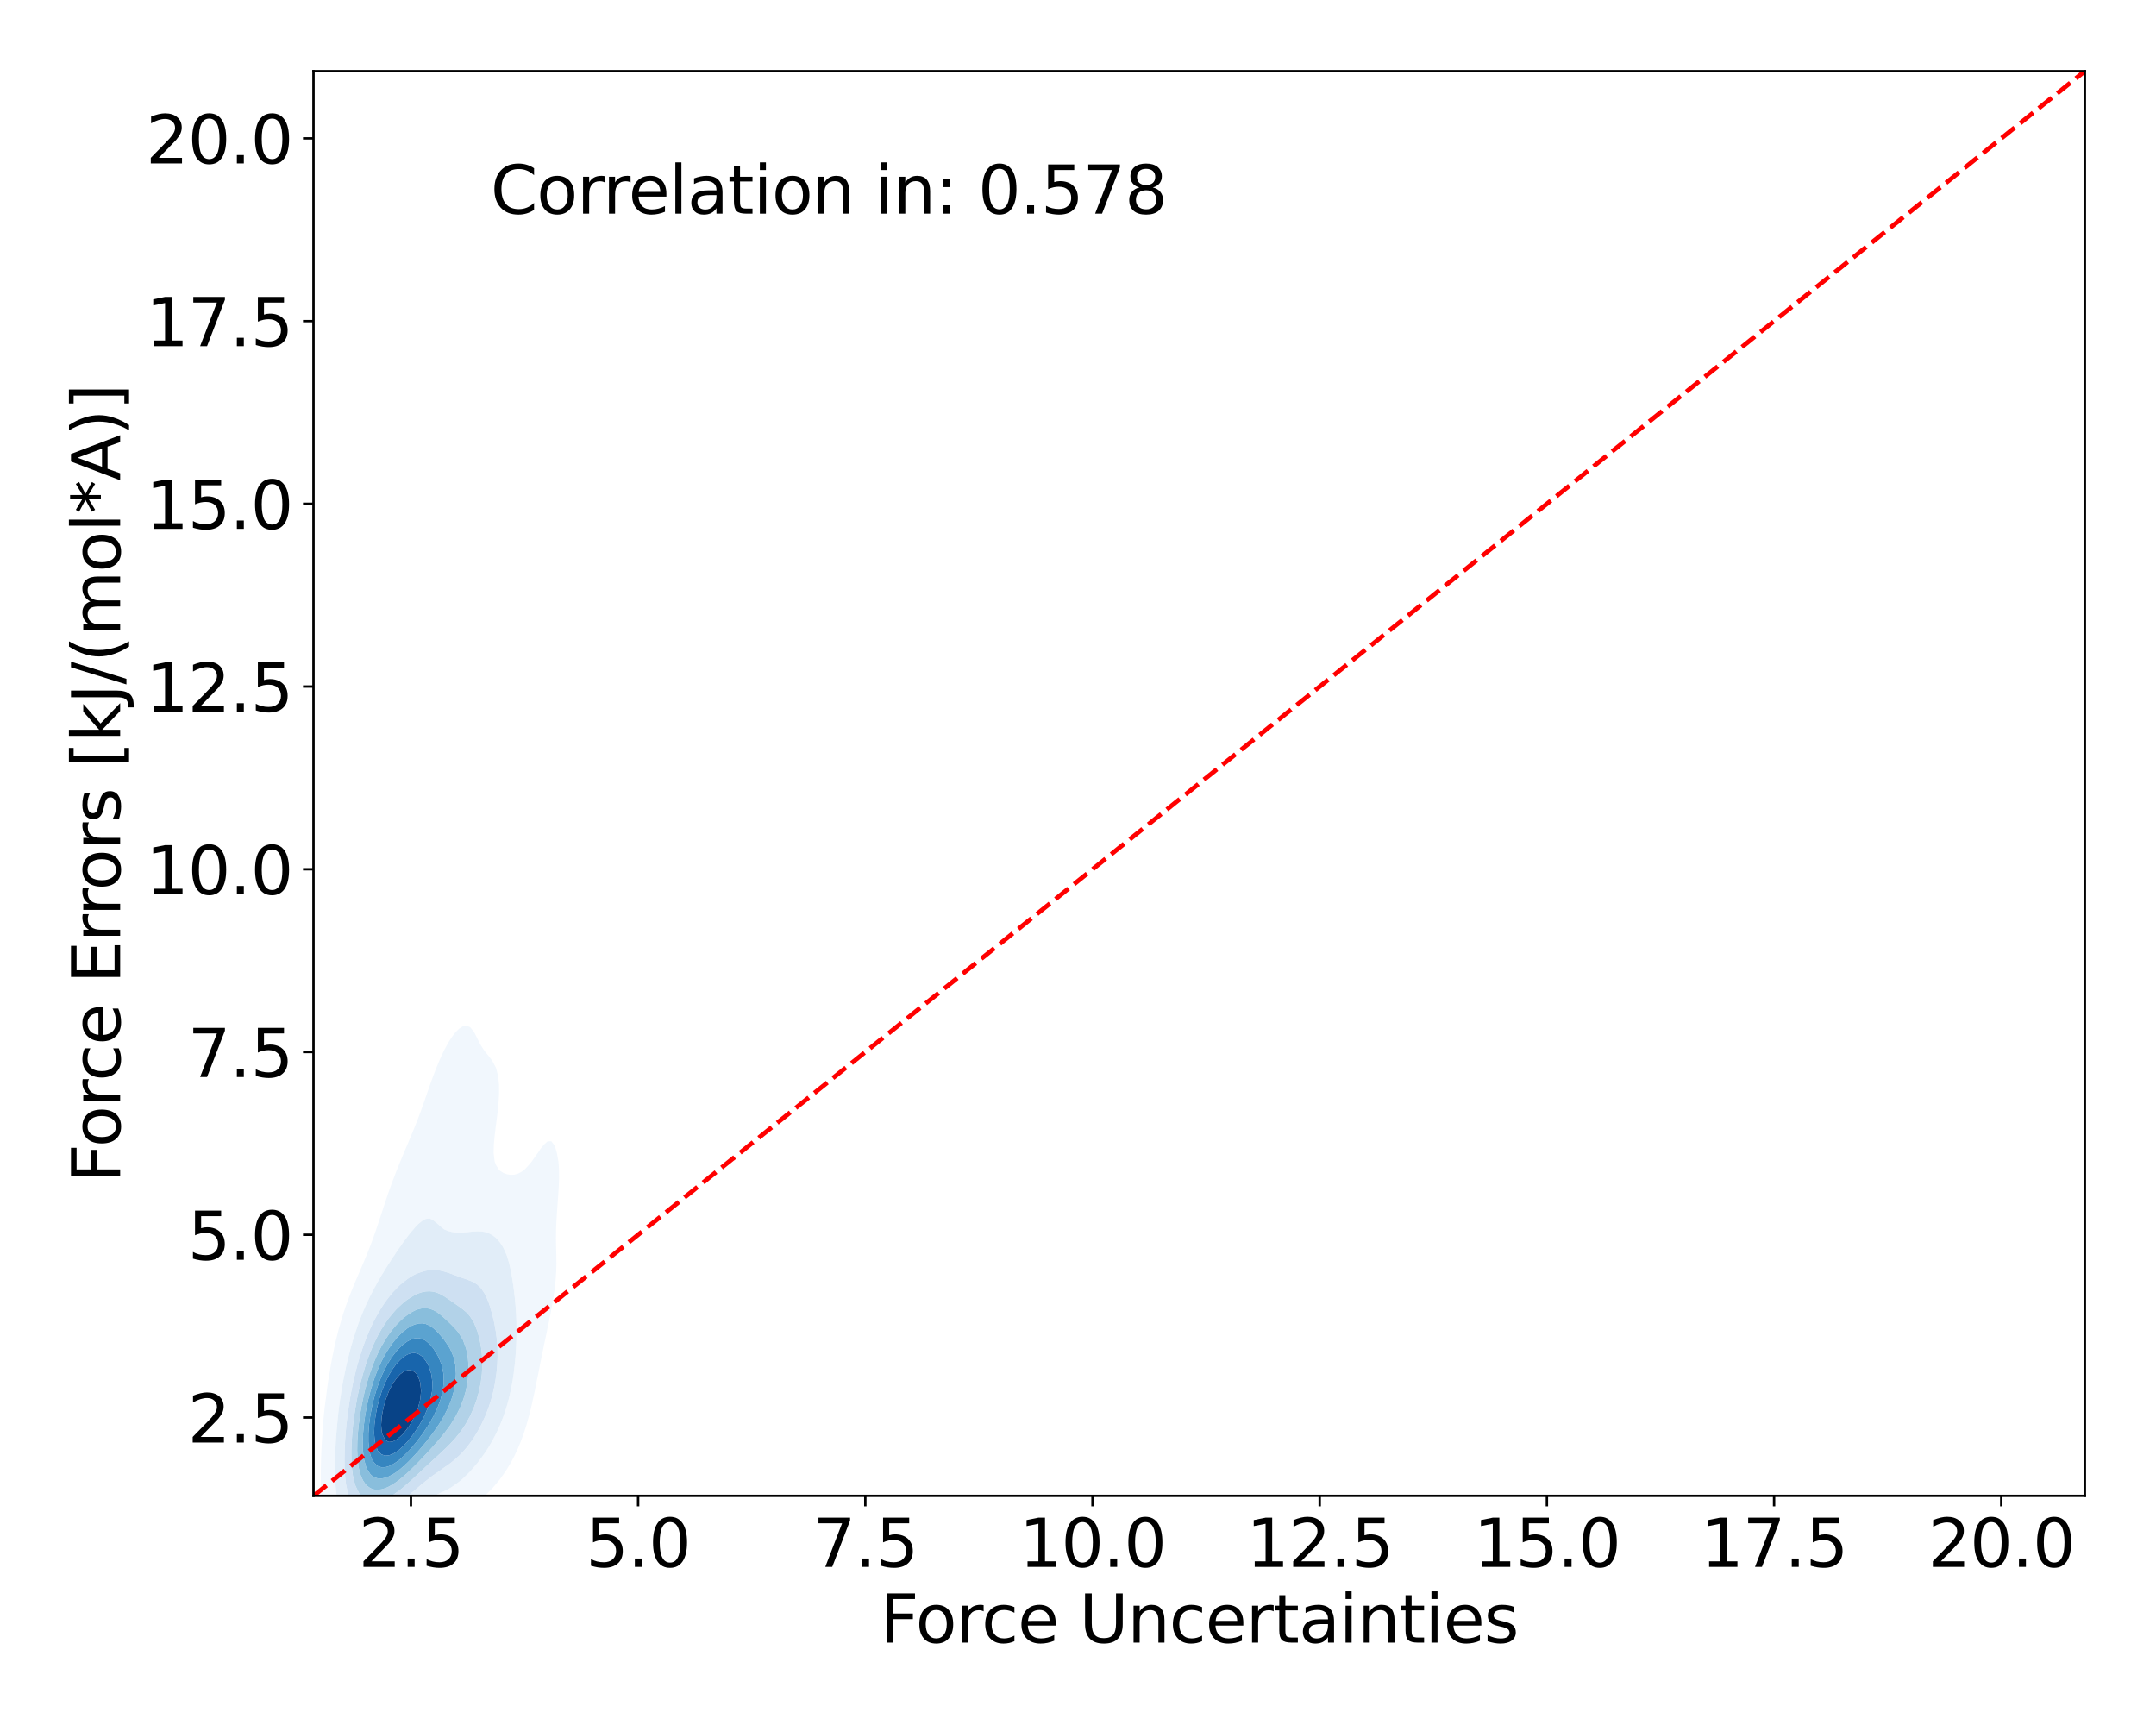<?xml version="1.0" encoding="utf-8" standalone="no"?>
<!DOCTYPE svg PUBLIC "-//W3C//DTD SVG 1.1//EN"
  "http://www.w3.org/Graphics/SVG/1.1/DTD/svg11.dtd">
<svg xmlns:xlink="http://www.w3.org/1999/xlink" width="720pt" height="576pt" viewBox="0 0 720 576" xmlns="http://www.w3.org/2000/svg" version="1.1">
 <defs>
  <style type="text/css">*{stroke-linejoin: round; stroke-linecap: butt}</style>
 </defs>
 <g id="figure_1">
  <g id="patch_1">
   <path d="M 0 576 
L 720 576 
L 720 0 
L 0 0 
z
" style="fill: #ffffff"/>
  </g>
  <g id="axes_1">
   <g id="patch_2">
    <path d="M 104.69 499.48 
L 696.24 499.48 
L 696.24 23.76 
L 104.69 23.76 
z
" style="fill: #ffffff"/>
   </g>
   <g id="QuadContourSet_1">
    <path d="M 116.294 521.446 
L 117.527 521.966 
L 118.76 522.288 
L 119.993 522.444 
L 121.227 522.454 
L 122.46 522.323 
L 123.693 522.05 
L 124.926 521.622 
L 125.924 521.142 
L 126.16 521.062 
L 127.393 520.537 
L 128.626 519.87 
L 129.859 519.035 
L 130.761 518.305 
L 131.092 518.107 
L 132.326 517.296 
L 133.559 516.339 
L 134.554 515.469 
L 134.792 515.312 
L 136.025 514.506 
L 137.258 513.642 
L 138.492 512.755 
L 138.687 512.633 
L 139.725 512.145 
L 140.958 511.62 
L 142.191 511.152 
L 143.424 510.733 
L 144.658 510.333 
L 145.891 509.909 
L 146.184 509.796 
L 147.124 509.525 
L 148.357 509.094 
L 149.59 508.562 
L 150.824 507.909 
L 152.057 507.114 
L 152.275 506.96 
L 153.29 506.387 
L 154.523 505.582 
L 155.757 504.638 
L 156.374 504.124 
L 156.99 503.696 
L 158.223 502.763 
L 159.456 501.68 
L 159.877 501.288 
L 160.689 500.631 
L 161.923 499.51 
L 162.935 498.451 
L 163.156 498.244 
L 164.389 497.004 
L 165.548 495.615 
L 165.622 495.532 
L 166.855 494.065 
L 167.775 492.779 
L 168.089 492.355 
L 169.322 490.509 
L 169.665 489.942 
L 170.555 488.462 
L 171.286 487.106 
L 171.788 486.133 
L 172.675 484.27 
L 173.021 483.483 
L 173.879 481.433 
L 174.255 480.427 
L 174.925 478.597 
L 175.488 476.825 
L 175.83 475.761 
L 176.617 472.925 
L 176.721 472.503 
L 177.35 470.088 
L 177.954 467.328 
L 177.973 467.252 
L 178.605 464.416 
L 179.156 461.579 
L 179.187 461.406 
L 179.748 458.743 
L 180.293 455.907 
L 180.421 455.196 
L 180.879 453.07 
L 181.45 450.234 
L 181.654 449.134 
L 182.048 447.398 
L 182.642 444.562 
L 182.887 443.249 
L 183.235 441.725 
L 183.81 438.889 
L 184.12 437.105 
L 184.339 436.053 
L 184.83 433.216 
L 185.226 430.38 
L 185.354 429.1 
L 185.537 427.544 
L 185.743 424.707 
L 185.817 421.871 
L 185.782 419.035 
L 185.706 416.199 
L 185.666 413.362 
L 185.705 410.526 
L 185.825 407.69 
L 186.002 404.853 
L 186.207 402.017 
L 186.414 399.181 
L 186.587 396.437 
L 186.593 396.344 
L 186.702 393.508 
L 186.686 390.672 
L 186.587 389.08 
L 186.484 387.835 
L 185.977 384.999 
L 185.354 382.826 
L 184.927 382.163 
L 184.12 381.079 
L 182.887 381.109 
L 181.714 382.163 
L 181.654 382.204 
L 180.421 383.739 
L 179.611 384.999 
L 179.187 385.537 
L 177.954 387.298 
L 177.584 387.835 
L 176.721 388.875 
L 175.488 390.223 
L 174.993 390.672 
L 174.255 391.229 
L 173.021 391.885 
L 171.788 392.239 
L 170.555 392.306 
L 169.322 392.106 
L 168.089 391.641 
L 166.855 390.856 
L 166.661 390.672 
L 165.622 388.992 
L 165.187 387.835 
L 164.843 384.999 
L 164.92 382.163 
L 165.183 379.327 
L 165.517 376.49 
L 165.622 375.646 
L 165.892 373.654 
L 166.234 370.818 
L 166.502 367.981 
L 166.662 365.145 
L 166.657 362.309 
L 166.382 359.472 
L 165.659 356.636 
L 165.622 356.543 
L 164.389 354.206 
L 164.101 353.8 
L 163.156 352.569 
L 161.923 351.078 
L 161.831 350.964 
L 160.689 349.213 
L 160.066 348.127 
L 159.456 346.851 
L 158.671 345.291 
L 158.223 344.46 
L 156.99 342.97 
L 155.757 342.455 
L 154.523 342.716 
L 153.29 343.529 
L 152.057 344.75 
L 151.641 345.291 
L 150.824 346.385 
L 149.714 348.127 
L 149.59 348.333 
L 148.357 350.631 
L 148.191 350.964 
L 147.124 353.252 
L 146.877 353.8 
L 145.891 356.163 
L 145.694 356.636 
L 144.658 359.333 
L 144.603 359.472 
L 143.58 362.309 
L 143.424 362.767 
L 142.594 365.145 
L 142.191 366.322 
L 141.612 367.981 
L 140.958 369.824 
L 140.604 370.818 
L 139.725 373.165 
L 139.546 373.654 
L 138.492 376.318 
L 138.427 376.49 
L 137.258 379.324 
L 137.257 379.327 
L 136.062 382.163 
L 136.025 382.242 
L 134.863 384.999 
L 134.792 385.155 
L 133.683 387.835 
L 133.559 388.121 
L 132.539 390.672 
L 132.326 391.191 
L 131.439 393.508 
L 131.092 394.414 
L 130.39 396.344 
L 129.859 397.832 
L 129.392 399.181 
L 128.626 401.464 
L 128.442 402.017 
L 127.516 404.853 
L 127.393 405.227 
L 126.58 407.69 
L 126.16 408.951 
L 125.629 410.526 
L 124.926 412.543 
L 124.637 413.362 
L 123.693 415.907 
L 123.584 416.199 
L 122.46 419.035 
L 122.46 419.035 
L 121.269 421.871 
L 121.227 421.966 
L 120.051 424.707 
L 119.993 424.838 
L 118.838 427.544 
L 118.76 427.728 
L 117.661 430.38 
L 117.527 430.716 
L 116.541 433.216 
L 116.294 433.893 
L 115.497 436.053 
L 115.061 437.379 
L 114.547 438.889 
L 113.827 441.346 
L 113.709 441.725 
L 112.911 444.562 
L 112.594 445.9 
L 112.204 447.398 
L 111.578 450.234 
L 111.361 451.378 
L 110.992 453.07 
L 110.465 455.907 
L 110.128 458.082 
L 110.006 458.743 
L 109.527 461.579 
L 109.135 464.416 
L 108.895 466.468 
L 108.779 467.252 
L 108.41 470.088 
L 108.111 472.925 
L 107.871 475.761 
L 107.683 478.597 
L 107.661 478.995 
L 107.486 481.433 
L 107.333 484.27 
L 107.224 487.106 
L 107.155 489.942 
L 107.125 492.779 
L 107.139 495.615 
L 107.21 498.451 
L 107.357 501.288 
L 107.615 504.124 
L 107.661 504.471 
L 107.95 506.96 
L 108.483 509.796 
L 108.895 511.313 
L 109.273 512.633 
L 110.128 514.798 
L 110.447 515.469 
L 111.361 517.105 
L 112.283 518.305 
L 112.594 518.702 
L 113.827 519.951 
L 115.061 520.796 
L 115.777 521.142 
z
M 116.348 509.796 
L 116.294 509.742 
L 115.061 508.069 
L 114.472 506.96 
L 113.827 505.417 
L 113.381 504.124 
L 112.712 501.288 
L 112.594 500.519 
L 112.275 498.451 
L 112.015 495.615 
L 111.887 492.779 
L 111.853 489.942 
L 111.89 487.106 
L 111.984 484.27 
L 112.131 481.433 
L 112.333 478.597 
L 112.594 475.761 
L 112.594 475.757 
L 112.851 472.925 
L 113.173 470.088 
L 113.572 467.252 
L 113.827 465.712 
L 114.016 464.416 
L 114.494 461.579 
L 115.061 458.826 
L 115.076 458.743 
L 115.654 455.907 
L 116.294 453.309 
L 116.35 453.07 
L 117.065 450.234 
L 117.527 448.637 
L 117.88 447.398 
L 118.76 444.661 
L 118.793 444.562 
L 119.771 441.725 
L 119.993 441.129 
L 120.862 438.889 
L 121.227 438 
L 122.073 436.053 
L 122.46 435.186 
L 123.408 433.216 
L 123.693 432.623 
L 124.87 430.38 
L 124.926 430.27 
L 126.16 428.008 
L 126.443 427.544 
L 127.393 425.86 
L 128.128 424.707 
L 128.626 423.84 
L 129.859 421.941 
L 129.91 421.871 
L 131.092 419.984 
L 131.779 419.035 
L 132.326 418.147 
L 133.559 416.399 
L 133.721 416.199 
L 134.792 414.608 
L 135.775 413.362 
L 136.025 412.984 
L 137.258 411.38 
L 138.05 410.526 
L 138.492 409.957 
L 139.725 408.672 
L 140.958 407.69 
L 140.958 407.69 
L 142.191 407.001 
L 143.424 406.833 
L 144.658 407.397 
L 144.936 407.69 
L 145.891 408.415 
L 147.124 409.529 
L 148.351 410.526 
L 148.357 410.529 
L 149.59 411.014 
L 150.824 411.344 
L 152.057 411.529 
L 153.29 411.59 
L 154.523 411.555 
L 155.757 411.454 
L 156.99 411.323 
L 158.223 411.205 
L 159.456 411.143 
L 160.689 411.182 
L 161.923 411.371 
L 163.156 411.761 
L 164.389 412.405 
L 165.622 413.355 
L 165.629 413.362 
L 166.855 414.722 
L 167.855 416.199 
L 168.089 416.624 
L 169.179 419.035 
L 169.322 419.455 
L 170.054 421.871 
L 170.555 424.142 
L 170.671 424.707 
L 171.164 427.544 
L 171.567 430.38 
L 171.788 432.211 
L 171.905 433.216 
L 172.178 436.053 
L 172.368 438.889 
L 172.474 441.725 
L 172.502 444.562 
L 172.456 447.398 
L 172.341 450.234 
L 172.15 453.07 
L 171.876 455.907 
L 171.788 456.582 
L 171.536 458.743 
L 171.101 461.579 
L 170.555 464.311 
L 170.535 464.416 
L 169.889 467.252 
L 169.322 469.243 
L 169.086 470.088 
L 168.132 472.925 
L 168.089 473.038 
L 167.027 475.761 
L 166.855 476.15 
L 165.725 478.597 
L 165.622 478.801 
L 164.389 481.133 
L 164.221 481.433 
L 163.156 483.242 
L 162.494 484.27 
L 161.923 485.139 
L 160.689 486.853 
L 160.497 487.106 
L 159.456 488.496 
L 158.223 489.929 
L 158.211 489.942 
L 156.99 491.361 
L 155.757 492.58 
L 155.537 492.779 
L 154.523 493.774 
L 153.29 494.809 
L 152.152 495.615 
L 152.057 495.69 
L 150.824 496.565 
L 149.59 497.295 
L 148.357 497.916 
L 147.15 498.451 
L 147.124 498.465 
L 145.891 499.102 
L 144.658 499.732 
L 143.424 500.375 
L 142.191 501.038 
L 141.769 501.288 
L 140.958 501.856 
L 139.725 502.756 
L 138.492 503.632 
L 137.799 504.124 
L 137.258 504.586 
L 136.025 505.622 
L 134.792 506.556 
L 134.223 506.96 
L 133.559 507.538 
L 132.326 508.51 
L 131.092 509.336 
L 130.296 509.796 
L 129.859 510.115 
L 128.626 510.883 
L 127.393 511.492 
L 126.16 511.957 
L 124.926 512.287 
L 123.693 512.487 
L 122.46 512.552 
L 121.227 512.47 
L 119.993 512.212 
L 118.76 511.731 
L 117.527 510.948 
z
" clip-path="url(#pa0fb163b96)" style="fill: #f1f7fd"/>
    <path d="M 117.527 510.948 
L 118.76 511.731 
L 119.993 512.212 
L 121.227 512.47 
L 122.46 512.552 
L 123.693 512.487 
L 124.926 512.287 
L 126.16 511.957 
L 127.393 511.492 
L 128.626 510.883 
L 129.859 510.115 
L 130.296 509.796 
L 131.092 509.336 
L 132.326 508.51 
L 133.559 507.538 
L 134.223 506.96 
L 134.792 506.556 
L 136.025 505.622 
L 137.258 504.586 
L 137.799 504.124 
L 138.492 503.632 
L 139.725 502.756 
L 140.958 501.856 
L 141.769 501.288 
L 142.191 501.038 
L 143.424 500.375 
L 144.658 499.732 
L 145.891 499.102 
L 147.124 498.465 
L 147.15 498.451 
L 148.357 497.916 
L 149.59 497.295 
L 150.824 496.565 
L 152.057 495.69 
L 152.152 495.615 
L 153.29 494.809 
L 154.523 493.774 
L 155.537 492.779 
L 155.757 492.58 
L 156.99 491.361 
L 158.211 489.942 
L 158.223 489.929 
L 159.456 488.496 
L 160.497 487.106 
L 160.689 486.853 
L 161.923 485.139 
L 162.494 484.27 
L 163.156 483.242 
L 164.221 481.433 
L 164.389 481.133 
L 165.622 478.801 
L 165.725 478.597 
L 166.855 476.15 
L 167.027 475.761 
L 168.089 473.038 
L 168.132 472.925 
L 169.086 470.088 
L 169.322 469.243 
L 169.889 467.252 
L 170.535 464.416 
L 170.555 464.311 
L 171.101 461.579 
L 171.536 458.743 
L 171.788 456.582 
L 171.876 455.907 
L 172.15 453.07 
L 172.341 450.234 
L 172.456 447.398 
L 172.502 444.562 
L 172.474 441.725 
L 172.368 438.889 
L 172.178 436.053 
L 171.905 433.216 
L 171.788 432.211 
L 171.567 430.38 
L 171.164 427.544 
L 170.671 424.707 
L 170.555 424.142 
L 170.054 421.871 
L 169.322 419.455 
L 169.179 419.035 
L 168.089 416.624 
L 167.855 416.199 
L 166.855 414.722 
L 165.629 413.362 
L 165.622 413.355 
L 164.389 412.405 
L 163.156 411.761 
L 161.923 411.371 
L 160.689 411.182 
L 159.456 411.143 
L 158.223 411.205 
L 156.99 411.323 
L 155.757 411.454 
L 154.523 411.555 
L 153.29 411.59 
L 152.057 411.529 
L 150.824 411.344 
L 149.59 411.014 
L 148.357 410.529 
L 148.351 410.526 
L 147.124 409.529 
L 145.891 408.415 
L 144.936 407.69 
L 144.658 407.397 
L 143.424 406.833 
L 142.191 407.001 
L 140.958 407.69 
L 140.958 407.69 
L 139.725 408.672 
L 138.492 409.957 
L 138.05 410.526 
L 137.258 411.38 
L 136.025 412.984 
L 135.775 413.362 
L 134.792 414.608 
L 133.721 416.199 
L 133.559 416.399 
L 132.326 418.147 
L 131.779 419.035 
L 131.092 419.984 
L 129.91 421.871 
L 129.859 421.941 
L 128.626 423.84 
L 128.128 424.707 
L 127.393 425.86 
L 126.443 427.544 
L 126.16 428.008 
L 124.926 430.27 
L 124.87 430.38 
L 123.693 432.623 
L 123.408 433.216 
L 122.46 435.186 
L 122.073 436.053 
L 121.227 438 
L 120.862 438.889 
L 119.993 441.129 
L 119.771 441.725 
L 118.793 444.562 
L 118.76 444.661 
L 117.88 447.398 
L 117.527 448.637 
L 117.065 450.234 
L 116.35 453.07 
L 116.294 453.309 
L 115.654 455.907 
L 115.076 458.743 
L 115.061 458.826 
L 114.494 461.579 
L 114.016 464.416 
L 113.827 465.712 
L 113.572 467.252 
L 113.173 470.088 
L 112.851 472.925 
L 112.594 475.757 
L 112.594 475.761 
L 112.333 478.597 
L 112.131 481.433 
L 111.984 484.27 
L 111.89 487.106 
L 111.853 489.942 
L 111.887 492.779 
L 112.015 495.615 
L 112.275 498.451 
L 112.594 500.519 
L 112.712 501.288 
L 113.381 504.124 
L 113.827 505.417 
L 114.472 506.96 
L 115.061 508.069 
L 116.294 509.742 
L 116.348 509.796 
z
M 119.121 504.124 
L 118.76 503.771 
L 117.527 501.992 
L 117.17 501.288 
L 116.294 498.93 
L 116.148 498.451 
L 115.547 495.615 
L 115.219 492.779 
L 115.067 489.942 
L 115.061 489.37 
L 115.032 487.106 
L 115.061 485.927 
L 115.094 484.27 
L 115.223 481.433 
L 115.417 478.597 
L 115.676 475.761 
L 116.007 472.925 
L 116.294 470.911 
L 116.399 470.088 
L 116.824 467.252 
L 117.347 464.416 
L 117.527 463.555 
L 117.917 461.579 
L 118.58 458.743 
L 118.76 458.046 
L 119.304 455.907 
L 119.993 453.555 
L 120.137 453.07 
L 121.054 450.234 
L 121.227 449.738 
L 122.078 447.398 
L 122.46 446.418 
L 123.236 444.562 
L 123.693 443.513 
L 124.548 441.725 
L 124.926 440.947 
L 126.048 438.889 
L 126.16 438.682 
L 127.393 436.611 
L 127.775 436.053 
L 128.626 434.748 
L 129.807 433.216 
L 129.859 433.144 
L 131.092 431.598 
L 132.275 430.38 
L 132.326 430.322 
L 133.559 429.063 
L 134.792 428.033 
L 135.492 427.544 
L 136.025 427.109 
L 137.258 426.263 
L 138.492 425.591 
L 139.725 425.067 
L 140.844 424.707 
L 140.958 424.663 
L 142.191 424.313 
L 143.424 424.106 
L 144.658 424.033 
L 145.891 424.092 
L 147.124 424.278 
L 148.357 424.584 
L 148.745 424.707 
L 149.59 424.961 
L 150.824 425.394 
L 152.057 425.86 
L 153.29 426.323 
L 154.523 426.761 
L 155.757 427.186 
L 156.722 427.544 
L 156.99 427.64 
L 158.223 428.185 
L 159.456 428.983 
L 160.689 430.208 
L 160.818 430.38 
L 161.923 432.064 
L 162.479 433.216 
L 163.156 434.87 
L 163.563 436.053 
L 164.389 438.889 
L 164.389 438.889 
L 165.062 441.725 
L 165.578 444.562 
L 165.622 444.894 
L 165.942 447.398 
L 166.137 450.234 
L 166.171 453.07 
L 166.05 455.907 
L 165.777 458.743 
L 165.622 459.762 
L 165.359 461.579 
L 164.787 464.416 
L 164.389 465.934 
L 164.048 467.252 
L 163.156 470.002 
L 163.128 470.088 
L 162.023 472.925 
L 161.923 473.149 
L 160.702 475.761 
L 160.689 475.785 
L 159.456 478.059 
L 159.144 478.597 
L 158.223 480.069 
L 157.285 481.433 
L 156.99 481.846 
L 155.757 483.434 
L 155.028 484.27 
L 154.523 484.844 
L 153.29 486.107 
L 152.165 487.106 
L 152.057 487.205 
L 150.824 488.247 
L 149.59 489.17 
L 148.455 489.942 
L 148.357 490.012 
L 147.124 490.91 
L 145.891 491.771 
L 144.658 492.612 
L 144.428 492.779 
L 143.424 493.57 
L 142.191 494.541 
L 140.958 495.486 
L 140.797 495.615 
L 139.725 496.57 
L 138.492 497.619 
L 137.457 498.451 
L 137.258 498.632 
L 136.025 499.744 
L 134.792 500.742 
L 134.058 501.288 
L 133.559 501.717 
L 132.326 502.682 
L 131.092 503.506 
L 129.999 504.124 
L 129.859 504.218 
L 128.626 504.922 
L 127.393 505.464 
L 126.16 505.851 
L 124.926 506.079 
L 123.693 506.137 
L 122.46 505.999 
L 121.227 505.617 
L 119.993 504.91 
z
" clip-path="url(#pa0fb163b96)" style="fill: #e1edf8"/>
    <path d="M 119.993 504.91 
L 121.227 505.617 
L 122.46 505.999 
L 123.693 506.137 
L 124.926 506.079 
L 126.16 505.851 
L 127.393 505.464 
L 128.626 504.922 
L 129.859 504.218 
L 129.999 504.124 
L 131.092 503.506 
L 132.326 502.682 
L 133.559 501.717 
L 134.058 501.288 
L 134.792 500.742 
L 136.025 499.744 
L 137.258 498.632 
L 137.457 498.451 
L 138.492 497.619 
L 139.725 496.57 
L 140.797 495.615 
L 140.958 495.486 
L 142.191 494.541 
L 143.424 493.57 
L 144.428 492.779 
L 144.658 492.612 
L 145.891 491.771 
L 147.124 490.91 
L 148.357 490.012 
L 148.455 489.942 
L 149.59 489.17 
L 150.824 488.247 
L 152.057 487.205 
L 152.165 487.106 
L 153.29 486.107 
L 154.523 484.844 
L 155.028 484.27 
L 155.757 483.434 
L 156.99 481.846 
L 157.285 481.433 
L 158.223 480.069 
L 159.144 478.597 
L 159.456 478.059 
L 160.689 475.785 
L 160.702 475.761 
L 161.923 473.149 
L 162.023 472.925 
L 163.128 470.088 
L 163.156 470.002 
L 164.048 467.252 
L 164.389 465.934 
L 164.787 464.416 
L 165.359 461.579 
L 165.622 459.762 
L 165.777 458.743 
L 166.05 455.907 
L 166.171 453.07 
L 166.137 450.234 
L 165.942 447.398 
L 165.622 444.894 
L 165.578 444.562 
L 165.062 441.725 
L 164.389 438.889 
L 164.389 438.889 
L 163.563 436.053 
L 163.156 434.87 
L 162.479 433.216 
L 161.923 432.064 
L 160.818 430.38 
L 160.689 430.208 
L 159.456 428.983 
L 158.223 428.185 
L 156.99 427.64 
L 156.722 427.544 
L 155.757 427.186 
L 154.523 426.761 
L 153.29 426.323 
L 152.057 425.86 
L 150.824 425.394 
L 149.59 424.961 
L 148.745 424.707 
L 148.357 424.584 
L 147.124 424.278 
L 145.891 424.092 
L 144.658 424.033 
L 143.424 424.106 
L 142.191 424.313 
L 140.958 424.663 
L 140.844 424.707 
L 139.725 425.067 
L 138.492 425.591 
L 137.258 426.263 
L 136.025 427.109 
L 135.492 427.544 
L 134.792 428.033 
L 133.559 429.063 
L 132.326 430.322 
L 132.275 430.38 
L 131.092 431.598 
L 129.859 433.144 
L 129.807 433.216 
L 128.626 434.748 
L 127.775 436.053 
L 127.393 436.611 
L 126.16 438.682 
L 126.048 438.889 
L 124.926 440.947 
L 124.548 441.725 
L 123.693 443.513 
L 123.236 444.562 
L 122.46 446.418 
L 122.078 447.398 
L 121.227 449.738 
L 121.054 450.234 
L 120.137 453.07 
L 119.993 453.555 
L 119.304 455.907 
L 118.76 458.046 
L 118.58 458.743 
L 117.917 461.579 
L 117.527 463.555 
L 117.347 464.416 
L 116.824 467.252 
L 116.399 470.088 
L 116.294 470.911 
L 116.007 472.925 
L 115.676 475.761 
L 115.417 478.597 
L 115.223 481.433 
L 115.094 484.27 
L 115.061 485.927 
L 115.032 487.106 
L 115.061 489.37 
L 115.067 489.942 
L 115.219 492.779 
L 115.547 495.615 
L 116.148 498.451 
L 116.294 498.93 
L 117.17 501.288 
L 117.527 501.992 
L 118.76 503.771 
L 119.121 504.124 
z
M 123.693 501.288 
L 123.693 501.288 
L 122.46 500.878 
L 121.227 500.071 
L 119.993 498.679 
L 119.847 498.451 
L 118.76 496.216 
L 118.542 495.615 
L 117.851 492.779 
L 117.527 490.246 
L 117.491 489.942 
L 117.331 487.106 
L 117.325 484.27 
L 117.439 481.433 
L 117.527 480.263 
L 117.638 478.597 
L 117.906 475.761 
L 118.257 472.925 
L 118.7 470.088 
L 118.76 469.755 
L 119.186 467.252 
L 119.774 464.416 
L 119.993 463.483 
L 120.435 461.579 
L 121.211 458.743 
L 121.227 458.689 
L 122.064 455.907 
L 122.46 454.734 
L 123.049 453.07 
L 123.693 451.397 
L 124.175 450.234 
L 124.926 448.517 
L 125.467 447.398 
L 126.16 446.001 
L 126.966 444.562 
L 127.393 443.8 
L 128.626 441.876 
L 128.734 441.725 
L 129.859 440.104 
L 130.865 438.889 
L 131.092 438.598 
L 132.326 437.194 
L 133.538 436.053 
L 133.559 436.031 
L 134.792 434.895 
L 136.025 433.957 
L 137.203 433.216 
L 137.258 433.177 
L 138.492 432.44 
L 139.725 431.874 
L 140.958 431.471 
L 142.191 431.233 
L 143.424 431.169 
L 144.658 431.294 
L 145.891 431.621 
L 147.124 432.151 
L 148.357 432.862 
L 148.893 433.216 
L 149.59 433.675 
L 150.824 434.525 
L 152.057 435.393 
L 152.998 436.053 
L 153.29 436.258 
L 154.523 437.146 
L 155.757 438.201 
L 156.411 438.889 
L 156.99 439.587 
L 158.223 441.552 
L 158.312 441.725 
L 159.449 444.562 
L 159.456 444.585 
L 160.211 447.398 
L 160.689 450.112 
L 160.71 450.234 
L 160.995 453.07 
L 161.065 455.907 
L 160.923 458.743 
L 160.689 460.614 
L 160.573 461.579 
L 160.017 464.416 
L 159.456 466.452 
L 159.236 467.252 
L 158.223 470.078 
L 158.219 470.088 
L 156.99 472.823 
L 156.942 472.925 
L 155.757 475.082 
L 155.358 475.761 
L 154.523 477.026 
L 153.389 478.597 
L 153.29 478.723 
L 152.057 480.231 
L 150.969 481.433 
L 150.824 481.587 
L 149.59 482.864 
L 148.357 484.041 
L 148.119 484.27 
L 147.124 485.215 
L 145.891 486.346 
L 145.051 487.106 
L 144.658 487.468 
L 143.424 488.627 
L 142.191 489.74 
L 141.974 489.942 
L 140.958 490.926 
L 139.725 492.074 
L 138.945 492.779 
L 138.492 493.216 
L 137.258 494.375 
L 136.025 495.439 
L 135.813 495.615 
L 134.792 496.538 
L 133.559 497.538 
L 132.326 498.416 
L 132.27 498.451 
L 131.092 499.296 
L 129.859 500.028 
L 128.626 500.61 
L 127.393 501.043 
L 126.289 501.288 
L 126.16 501.321 
L 124.926 501.427 
z
" clip-path="url(#pa0fb163b96)" style="fill: #cee0f2"/>
    <path d="M 124.926 501.427 
L 126.16 501.321 
L 126.289 501.288 
L 127.393 501.043 
L 128.626 500.61 
L 129.859 500.028 
L 131.092 499.296 
L 132.27 498.451 
L 132.326 498.416 
L 133.559 497.538 
L 134.792 496.538 
L 135.813 495.615 
L 136.025 495.439 
L 137.258 494.375 
L 138.492 493.216 
L 138.945 492.779 
L 139.725 492.074 
L 140.958 490.926 
L 141.974 489.942 
L 142.191 489.74 
L 143.424 488.627 
L 144.658 487.468 
L 145.051 487.106 
L 145.891 486.346 
L 147.124 485.215 
L 148.119 484.27 
L 148.357 484.041 
L 149.59 482.864 
L 150.824 481.587 
L 150.969 481.433 
L 152.057 480.231 
L 153.29 478.723 
L 153.389 478.597 
L 154.523 477.026 
L 155.358 475.761 
L 155.757 475.082 
L 156.942 472.925 
L 156.99 472.823 
L 158.219 470.088 
L 158.223 470.078 
L 159.236 467.252 
L 159.456 466.452 
L 160.017 464.416 
L 160.573 461.579 
L 160.689 460.614 
L 160.923 458.743 
L 161.065 455.907 
L 160.995 453.07 
L 160.71 450.234 
L 160.689 450.112 
L 160.211 447.398 
L 159.456 444.585 
L 159.449 444.562 
L 158.312 441.725 
L 158.223 441.552 
L 156.99 439.587 
L 156.411 438.889 
L 155.757 438.201 
L 154.523 437.146 
L 153.29 436.258 
L 152.998 436.053 
L 152.057 435.393 
L 150.824 434.525 
L 149.59 433.675 
L 148.893 433.216 
L 148.357 432.862 
L 147.124 432.151 
L 145.891 431.621 
L 144.658 431.294 
L 143.424 431.169 
L 142.191 431.233 
L 140.958 431.471 
L 139.725 431.874 
L 138.492 432.44 
L 137.258 433.177 
L 137.203 433.216 
L 136.025 433.957 
L 134.792 434.895 
L 133.559 436.031 
L 133.538 436.053 
L 132.326 437.194 
L 131.092 438.598 
L 130.865 438.889 
L 129.859 440.104 
L 128.734 441.725 
L 128.626 441.876 
L 127.393 443.8 
L 126.966 444.562 
L 126.16 446.001 
L 125.467 447.398 
L 124.926 448.517 
L 124.175 450.234 
L 123.693 451.397 
L 123.049 453.07 
L 122.46 454.734 
L 122.064 455.907 
L 121.227 458.689 
L 121.211 458.743 
L 120.435 461.579 
L 119.993 463.483 
L 119.774 464.416 
L 119.186 467.252 
L 118.76 469.755 
L 118.7 470.088 
L 118.257 472.925 
L 117.906 475.761 
L 117.638 478.597 
L 117.527 480.263 
L 117.439 481.433 
L 117.325 484.27 
L 117.331 487.106 
L 117.491 489.942 
L 117.527 490.246 
L 117.851 492.779 
L 118.542 495.615 
L 118.76 496.216 
L 119.847 498.451 
L 119.993 498.679 
L 121.227 500.071 
L 122.46 500.878 
L 123.693 501.288 
L 123.693 501.288 
z
M 122.092 495.615 
L 121.227 494.36 
L 120.507 492.779 
L 119.993 490.974 
L 119.759 489.942 
L 119.402 487.106 
L 119.281 484.27 
L 119.325 481.433 
L 119.498 478.597 
L 119.783 475.761 
L 119.993 474.212 
L 120.159 472.925 
L 120.615 470.088 
L 121.184 467.252 
L 121.227 467.063 
L 121.825 464.416 
L 122.46 462.059 
L 122.592 461.579 
L 123.466 458.743 
L 123.693 458.077 
L 124.477 455.907 
L 124.926 454.767 
L 125.651 453.07 
L 126.16 451.95 
L 127.023 450.234 
L 127.393 449.522 
L 128.626 447.426 
L 128.644 447.398 
L 129.859 445.529 
L 130.596 444.562 
L 131.092 443.892 
L 132.326 442.441 
L 133.035 441.725 
L 133.559 441.167 
L 134.792 440.035 
L 136.025 439.097 
L 136.354 438.889 
L 137.258 438.267 
L 138.492 437.607 
L 139.725 437.137 
L 140.958 436.864 
L 142.191 436.806 
L 143.424 436.987 
L 144.658 437.425 
L 145.891 438.12 
L 146.929 438.889 
L 147.124 439.039 
L 148.357 440.096 
L 149.59 441.242 
L 150.105 441.725 
L 150.824 442.439 
L 152.057 443.723 
L 152.787 444.562 
L 153.29 445.247 
L 154.523 447.271 
L 154.589 447.398 
L 155.638 450.234 
L 155.757 450.771 
L 156.218 453.07 
L 156.464 455.907 
L 156.428 458.743 
L 156.129 461.579 
L 155.757 463.446 
L 155.568 464.416 
L 154.74 467.252 
L 154.523 467.81 
L 153.626 470.088 
L 153.29 470.769 
L 152.194 472.925 
L 152.057 473.152 
L 150.824 475.153 
L 150.439 475.761 
L 149.59 476.939 
L 148.357 478.57 
L 148.337 478.597 
L 147.124 480.089 
L 145.976 481.433 
L 145.891 481.528 
L 144.658 482.929 
L 143.424 484.27 
L 143.424 484.27 
L 142.191 485.619 
L 140.958 486.906 
L 140.769 487.106 
L 139.725 488.208 
L 138.492 489.446 
L 137.983 489.942 
L 137.258 490.668 
L 136.025 491.833 
L 134.934 492.779 
L 134.792 492.909 
L 133.559 493.961 
L 132.326 494.88 
L 131.177 495.615 
L 131.092 495.674 
L 129.859 496.391 
L 128.626 496.935 
L 127.393 497.296 
L 126.16 497.449 
L 124.926 497.349 
L 123.693 496.919 
L 122.46 496.031 
z
" clip-path="url(#pa0fb163b96)" style="fill: #b2d2e8"/>
    <path d="M 122.46 496.031 
L 123.693 496.919 
L 124.926 497.349 
L 126.16 497.449 
L 127.393 497.296 
L 128.626 496.935 
L 129.859 496.391 
L 131.092 495.674 
L 131.177 495.615 
L 132.326 494.88 
L 133.559 493.961 
L 134.792 492.909 
L 134.934 492.779 
L 136.025 491.833 
L 137.258 490.668 
L 137.983 489.942 
L 138.492 489.446 
L 139.725 488.208 
L 140.769 487.106 
L 140.958 486.906 
L 142.191 485.619 
L 143.424 484.27 
L 143.424 484.27 
L 144.658 482.929 
L 145.891 481.528 
L 145.976 481.433 
L 147.124 480.089 
L 148.337 478.597 
L 148.357 478.57 
L 149.59 476.939 
L 150.439 475.761 
L 150.824 475.153 
L 152.057 473.152 
L 152.194 472.925 
L 153.29 470.769 
L 153.626 470.088 
L 154.523 467.81 
L 154.74 467.252 
L 155.568 464.416 
L 155.757 463.446 
L 156.129 461.579 
L 156.428 458.743 
L 156.464 455.907 
L 156.218 453.07 
L 155.757 450.771 
L 155.638 450.234 
L 154.589 447.398 
L 154.523 447.271 
L 153.29 445.247 
L 152.787 444.562 
L 152.057 443.723 
L 150.824 442.439 
L 150.105 441.725 
L 149.59 441.242 
L 148.357 440.096 
L 147.124 439.039 
L 146.929 438.889 
L 145.891 438.12 
L 144.658 437.425 
L 143.424 436.987 
L 142.191 436.806 
L 140.958 436.864 
L 139.725 437.137 
L 138.492 437.607 
L 137.258 438.267 
L 136.354 438.889 
L 136.025 439.097 
L 134.792 440.035 
L 133.559 441.167 
L 133.035 441.725 
L 132.326 442.441 
L 131.092 443.892 
L 130.596 444.562 
L 129.859 445.529 
L 128.644 447.398 
L 128.626 447.426 
L 127.393 449.522 
L 127.023 450.234 
L 126.16 451.95 
L 125.651 453.07 
L 124.926 454.767 
L 124.477 455.907 
L 123.693 458.077 
L 123.466 458.743 
L 122.592 461.579 
L 122.46 462.059 
L 121.825 464.416 
L 121.227 467.063 
L 121.184 467.252 
L 120.615 470.088 
L 120.159 472.925 
L 119.993 474.212 
L 119.783 475.761 
L 119.498 478.597 
L 119.325 481.433 
L 119.281 484.27 
L 119.402 487.106 
L 119.759 489.942 
L 119.993 490.974 
L 120.507 492.779 
L 121.227 494.36 
L 122.092 495.615 
z
M 124.263 492.779 
L 123.693 492.28 
L 122.46 490.342 
L 122.288 489.942 
L 121.525 487.106 
L 121.227 484.576 
L 121.196 484.27 
L 121.133 481.433 
L 121.227 479.267 
L 121.254 478.597 
L 121.512 475.761 
L 121.891 472.925 
L 122.392 470.088 
L 122.46 469.771 
L 122.996 467.252 
L 123.693 464.55 
L 123.729 464.416 
L 124.582 461.579 
L 124.926 460.571 
L 125.591 458.743 
L 126.16 457.322 
L 126.778 455.907 
L 127.393 454.59 
L 128.184 453.07 
L 128.626 452.255 
L 129.859 450.255 
L 129.873 450.234 
L 131.092 448.48 
L 131.975 447.398 
L 132.326 446.961 
L 133.559 445.63 
L 134.745 444.562 
L 134.792 444.517 
L 136.025 443.553 
L 137.258 442.802 
L 138.492 442.26 
L 139.725 441.94 
L 140.958 441.871 
L 142.191 442.087 
L 143.424 442.613 
L 144.658 443.45 
L 145.891 444.562 
L 145.891 444.562 
L 147.124 445.922 
L 148.335 447.398 
L 148.357 447.429 
L 149.59 449.224 
L 150.224 450.234 
L 150.824 451.529 
L 151.452 453.07 
L 152.057 455.737 
L 152.091 455.907 
L 152.275 458.743 
L 152.091 461.579 
L 152.057 461.764 
L 151.587 464.416 
L 150.824 467.039 
L 150.764 467.252 
L 149.637 470.088 
L 149.59 470.181 
L 148.357 472.629 
L 148.21 472.925 
L 147.124 474.723 
L 146.496 475.761 
L 145.891 476.629 
L 144.658 478.384 
L 144.511 478.597 
L 143.424 480.015 
L 142.316 481.433 
L 142.191 481.583 
L 140.958 483.071 
L 139.934 484.27 
L 139.725 484.506 
L 138.492 485.88 
L 137.33 487.106 
L 137.258 487.181 
L 136.025 488.425 
L 134.792 489.564 
L 134.346 489.942 
L 133.559 490.622 
L 132.326 491.558 
L 131.092 492.348 
L 130.254 492.779 
L 129.859 492.992 
L 128.626 493.457 
L 127.393 493.694 
L 126.16 493.651 
L 124.926 493.244 
z
" clip-path="url(#pa0fb163b96)" style="fill: #89bedc"/>
    <path d="M 124.926 493.244 
L 126.16 493.651 
L 127.393 493.694 
L 128.626 493.457 
L 129.859 492.992 
L 130.254 492.779 
L 131.092 492.348 
L 132.326 491.558 
L 133.559 490.622 
L 134.346 489.942 
L 134.792 489.564 
L 136.025 488.425 
L 137.258 487.181 
L 137.33 487.106 
L 138.492 485.88 
L 139.725 484.506 
L 139.934 484.27 
L 140.958 483.071 
L 142.191 481.583 
L 142.316 481.433 
L 143.424 480.015 
L 144.511 478.597 
L 144.658 478.384 
L 145.891 476.629 
L 146.496 475.761 
L 147.124 474.723 
L 148.21 472.925 
L 148.357 472.629 
L 149.59 470.181 
L 149.637 470.088 
L 150.764 467.252 
L 150.824 467.039 
L 151.587 464.416 
L 152.057 461.764 
L 152.091 461.579 
L 152.275 458.743 
L 152.091 455.907 
L 152.057 455.737 
L 151.452 453.07 
L 150.824 451.529 
L 150.224 450.234 
L 149.59 449.224 
L 148.357 447.429 
L 148.335 447.398 
L 147.124 445.922 
L 145.891 444.562 
L 145.891 444.562 
L 144.658 443.45 
L 143.424 442.613 
L 142.191 442.087 
L 140.958 441.871 
L 139.725 441.94 
L 138.492 442.26 
L 137.258 442.802 
L 136.025 443.553 
L 134.792 444.517 
L 134.745 444.562 
L 133.559 445.63 
L 132.326 446.961 
L 131.975 447.398 
L 131.092 448.48 
L 129.873 450.234 
L 129.859 450.255 
L 128.626 452.255 
L 128.184 453.07 
L 127.393 454.59 
L 126.778 455.907 
L 126.16 457.322 
L 125.591 458.743 
L 124.926 460.571 
L 124.582 461.579 
L 123.729 464.416 
L 123.693 464.55 
L 122.996 467.252 
L 122.46 469.771 
L 122.392 470.088 
L 121.891 472.925 
L 121.512 475.761 
L 121.254 478.597 
L 121.227 479.267 
L 121.133 481.433 
L 121.196 484.27 
L 121.227 484.576 
L 121.525 487.106 
L 122.288 489.942 
L 122.46 490.342 
L 123.693 492.28 
L 124.263 492.779 
z
M 124.137 487.106 
L 123.693 485.835 
L 123.316 484.27 
L 123.031 481.433 
L 123.037 478.597 
L 123.245 475.761 
L 123.617 472.925 
L 123.693 472.507 
L 124.139 470.088 
L 124.798 467.252 
L 124.926 466.786 
L 125.611 464.416 
L 126.16 462.774 
L 126.589 461.579 
L 127.393 459.583 
L 127.765 458.743 
L 128.626 456.951 
L 129.191 455.907 
L 129.859 454.733 
L 130.946 453.07 
L 131.092 452.852 
L 132.326 451.251 
L 133.254 450.234 
L 133.559 449.9 
L 134.792 448.786 
L 136.025 447.906 
L 137.005 447.398 
L 137.258 447.262 
L 138.492 446.889 
L 139.725 446.813 
L 140.958 447.067 
L 141.643 447.398 
L 142.191 447.703 
L 143.424 448.762 
L 144.658 450.187 
L 144.694 450.234 
L 145.891 452.149 
L 146.412 453.07 
L 147.124 454.823 
L 147.531 455.907 
L 148.099 458.743 
L 148.179 461.579 
L 147.842 464.416 
L 147.133 467.252 
L 147.124 467.276 
L 146.097 470.088 
L 145.891 470.513 
L 144.751 472.925 
L 144.658 473.085 
L 143.424 475.238 
L 143.131 475.761 
L 142.191 477.179 
L 141.254 478.597 
L 140.958 478.995 
L 139.725 480.645 
L 139.127 481.433 
L 138.492 482.203 
L 137.258 483.644 
L 136.699 484.27 
L 136.025 484.983 
L 134.792 486.195 
L 133.769 487.106 
L 133.559 487.29 
L 132.326 488.225 
L 131.092 488.992 
L 129.859 489.569 
L 128.626 489.911 
L 127.393 489.942 
L 126.16 489.528 
L 124.926 488.427 
z
" clip-path="url(#pa0fb163b96)" style="fill: #5ba3d0"/>
    <path d="M 124.926 488.427 
L 126.16 489.528 
L 127.393 489.942 
L 128.626 489.911 
L 129.859 489.569 
L 131.092 488.992 
L 132.326 488.225 
L 133.559 487.29 
L 133.769 487.106 
L 134.792 486.195 
L 136.025 484.983 
L 136.699 484.27 
L 137.258 483.644 
L 138.492 482.203 
L 139.127 481.433 
L 139.725 480.645 
L 140.958 478.995 
L 141.254 478.597 
L 142.191 477.179 
L 143.131 475.761 
L 143.424 475.238 
L 144.658 473.085 
L 144.751 472.925 
L 145.891 470.513 
L 146.097 470.088 
L 147.124 467.276 
L 147.133 467.252 
L 147.842 464.416 
L 148.179 461.579 
L 148.099 458.743 
L 147.531 455.907 
L 147.124 454.823 
L 146.412 453.07 
L 145.891 452.149 
L 144.694 450.234 
L 144.658 450.187 
L 143.424 448.762 
L 142.191 447.703 
L 141.643 447.398 
L 140.958 447.067 
L 139.725 446.813 
L 138.492 446.889 
L 137.258 447.262 
L 137.005 447.398 
L 136.025 447.906 
L 134.792 448.786 
L 133.559 449.9 
L 133.254 450.234 
L 132.326 451.251 
L 131.092 452.852 
L 130.946 453.07 
L 129.859 454.733 
L 129.191 455.907 
L 128.626 456.951 
L 127.765 458.743 
L 127.393 459.583 
L 126.589 461.579 
L 126.16 462.774 
L 125.611 464.416 
L 124.926 466.786 
L 124.798 467.252 
L 124.139 470.088 
L 123.693 472.507 
L 123.617 472.925 
L 123.245 475.761 
L 123.037 478.597 
L 123.031 481.433 
L 123.316 484.27 
L 123.693 485.835 
L 124.137 487.106 
z
M 126.084 484.27 
L 125.188 481.433 
L 124.933 478.597 
L 125.041 475.761 
L 125.386 472.925 
L 125.913 470.088 
L 126.16 469.082 
L 126.638 467.252 
L 127.393 464.86 
L 127.546 464.416 
L 128.626 461.71 
L 128.685 461.579 
L 129.859 459.217 
L 130.13 458.743 
L 131.092 457.173 
L 132.002 455.907 
L 132.326 455.476 
L 133.559 454.123 
L 134.755 453.07 
L 134.792 453.038 
L 136.025 452.29 
L 137.258 451.854 
L 138.492 451.772 
L 139.725 452.102 
L 140.958 452.902 
L 141.13 453.07 
L 142.191 454.431 
L 143.046 455.907 
L 143.424 456.913 
L 144.017 458.743 
L 144.406 461.579 
L 144.308 464.416 
L 143.787 467.252 
L 143.424 468.366 
L 142.892 470.088 
L 142.191 471.68 
L 141.662 472.925 
L 140.958 474.208 
L 140.12 475.761 
L 139.725 476.368 
L 138.492 478.25 
L 138.261 478.597 
L 137.258 479.898 
L 136.025 481.433 
L 136.025 481.433 
L 134.792 482.716 
L 133.559 483.872 
L 133.06 484.27 
L 132.326 484.817 
L 131.092 485.52 
L 129.859 485.964 
L 128.626 486.058 
L 127.393 485.637 
L 126.16 484.401 
z
" clip-path="url(#pa0fb163b96)" style="fill: #3686c0"/>
    <path d="M 126.16 484.401 
L 127.393 485.637 
L 128.626 486.058 
L 129.859 485.964 
L 131.092 485.52 
L 132.326 484.817 
L 133.06 484.27 
L 133.559 483.872 
L 134.792 482.716 
L 136.025 481.433 
L 136.025 481.433 
L 137.258 479.898 
L 138.261 478.597 
L 138.492 478.25 
L 139.725 476.368 
L 140.12 475.761 
L 140.958 474.208 
L 141.662 472.925 
L 142.191 471.68 
L 142.892 470.088 
L 143.424 468.366 
L 143.787 467.252 
L 144.308 464.416 
L 144.406 461.579 
L 144.017 458.743 
L 143.424 456.913 
L 143.046 455.907 
L 142.191 454.431 
L 141.13 453.07 
L 140.958 452.902 
L 139.725 452.102 
L 138.492 451.772 
L 137.258 451.854 
L 136.025 452.29 
L 134.792 453.038 
L 134.755 453.07 
L 133.559 454.123 
L 132.326 455.476 
L 132.002 455.907 
L 131.092 457.173 
L 130.13 458.743 
L 129.859 459.217 
L 128.685 461.579 
L 128.626 461.71 
L 127.546 464.416 
L 127.393 464.86 
L 126.638 467.252 
L 126.16 469.082 
L 125.913 470.088 
L 125.386 472.925 
L 125.041 475.761 
L 124.933 478.597 
L 125.188 481.433 
L 126.084 484.27 
z
M 129.707 481.433 
L 128.626 480.76 
L 127.561 478.597 
L 127.393 477.207 
L 127.286 475.761 
L 127.393 474.249 
L 127.495 472.925 
L 128.039 470.088 
L 128.626 467.919 
L 128.83 467.252 
L 129.859 464.566 
L 129.926 464.416 
L 131.092 462.187 
L 131.472 461.579 
L 132.326 460.361 
L 133.559 458.944 
L 133.81 458.743 
L 134.792 458.02 
L 136.025 457.526 
L 137.258 457.52 
L 138.492 458.136 
L 139.067 458.743 
L 139.725 459.929 
L 140.317 461.579 
L 140.615 464.416 
L 140.343 467.252 
L 139.725 469.665 
L 139.618 470.088 
L 138.492 472.888 
L 138.477 472.925 
L 137.258 475.121 
L 136.894 475.761 
L 136.025 476.973 
L 134.792 478.597 
L 134.792 478.597 
L 133.559 479.762 
L 132.326 480.713 
L 131.092 481.358 
L 130.429 481.433 
L 129.859 481.489 
z
" clip-path="url(#pa0fb163b96)" style="fill: #1865ac"/>
    <path d="M 129.859 481.489 
L 130.429 481.433 
L 131.092 481.358 
L 132.326 480.713 
L 133.559 479.762 
L 134.792 478.597 
L 134.792 478.597 
L 136.025 476.973 
L 136.894 475.761 
L 137.258 475.121 
L 138.477 472.925 
L 138.492 472.888 
L 139.618 470.088 
L 139.725 469.665 
L 140.343 467.252 
L 140.615 464.416 
L 140.317 461.579 
L 139.725 459.929 
L 139.067 458.743 
L 138.492 458.136 
L 137.258 457.52 
L 136.025 457.526 
L 134.792 458.02 
L 133.81 458.743 
L 133.559 458.944 
L 132.326 460.361 
L 131.472 461.579 
L 131.092 462.187 
L 129.926 464.416 
L 129.859 464.566 
L 128.83 467.252 
L 128.626 467.919 
L 128.039 470.088 
L 127.495 472.925 
L 127.393 474.249 
L 127.286 475.761 
L 127.393 477.207 
L 127.561 478.597 
L 128.626 480.76 
L 129.707 481.433 
z
" clip-path="url(#pa0fb163b96)" style="fill: #084387"/>
   </g>
   <g id="matplotlib.axis_1">
    <g id="xtick_1">
     <g id="line2d_1">
      <defs>
       <path id="m66cad2144d" d="M 0 0 
L 0 3.5 
" style="stroke: #000000; stroke-width: 0.8"/>
      </defs>
      <g>
       <use xlink:href="#m66cad2144d" x="137.23" y="499.48" style="stroke: #000000; stroke-width: 0.8"/>
      </g>
     </g>
     <g id="text_1">
      <!-- 2.5 -->
      <g transform="translate(119.736 523.197) scale(0.22 -0.22)">
       <defs>
        <path id="DejaVuSans-32" d="M 1228 531 
L 3431 531 
L 3431 0 
L 469 0 
L 469 531 
Q 828 903 1448 1529 
Q 2069 2156 2228 2338 
Q 2531 2678 2651 2914 
Q 2772 3150 2772 3378 
Q 2772 3750 2511 3984 
Q 2250 4219 1831 4219 
Q 1534 4219 1204 4116 
Q 875 4013 500 3803 
L 500 4441 
Q 881 4594 1212 4672 
Q 1544 4750 1819 4750 
Q 2544 4750 2975 4387 
Q 3406 4025 3406 3419 
Q 3406 3131 3298 2873 
Q 3191 2616 2906 2266 
Q 2828 2175 2409 1742 
Q 1991 1309 1228 531 
z
" transform="scale(0.016)"/>
        <path id="DejaVuSans-2e" d="M 684 794 
L 1344 794 
L 1344 0 
L 684 0 
L 684 794 
z
" transform="scale(0.016)"/>
        <path id="DejaVuSans-35" d="M 691 4666 
L 3169 4666 
L 3169 4134 
L 1269 4134 
L 1269 2991 
Q 1406 3038 1543 3061 
Q 1681 3084 1819 3084 
Q 2600 3084 3056 2656 
Q 3513 2228 3513 1497 
Q 3513 744 3044 326 
Q 2575 -91 1722 -91 
Q 1428 -91 1123 -41 
Q 819 9 494 109 
L 494 744 
Q 775 591 1075 516 
Q 1375 441 1709 441 
Q 2250 441 2565 725 
Q 2881 1009 2881 1497 
Q 2881 1984 2565 2268 
Q 2250 2553 1709 2553 
Q 1456 2553 1204 2497 
Q 953 2441 691 2322 
L 691 4666 
z
" transform="scale(0.016)"/>
       </defs>
       <use xlink:href="#DejaVuSans-32"/>
       <use xlink:href="#DejaVuSans-2e" x="63.623"/>
       <use xlink:href="#DejaVuSans-35" x="95.41"/>
      </g>
     </g>
    </g>
    <g id="xtick_2">
     <g id="line2d_2">
      <g>
       <use xlink:href="#m66cad2144d" x="213.101" y="499.48" style="stroke: #000000; stroke-width: 0.8"/>
      </g>
     </g>
     <g id="text_2">
      <!-- 5.0 -->
      <g transform="translate(195.607 523.197) scale(0.22 -0.22)">
       <defs>
        <path id="DejaVuSans-30" d="M 2034 4250 
Q 1547 4250 1301 3770 
Q 1056 3291 1056 2328 
Q 1056 1369 1301 889 
Q 1547 409 2034 409 
Q 2525 409 2770 889 
Q 3016 1369 3016 2328 
Q 3016 3291 2770 3770 
Q 2525 4250 2034 4250 
z
M 2034 4750 
Q 2819 4750 3233 4129 
Q 3647 3509 3647 2328 
Q 3647 1150 3233 529 
Q 2819 -91 2034 -91 
Q 1250 -91 836 529 
Q 422 1150 422 2328 
Q 422 3509 836 4129 
Q 1250 4750 2034 4750 
z
" transform="scale(0.016)"/>
       </defs>
       <use xlink:href="#DejaVuSans-35"/>
       <use xlink:href="#DejaVuSans-2e" x="63.623"/>
       <use xlink:href="#DejaVuSans-30" x="95.41"/>
      </g>
     </g>
    </g>
    <g id="xtick_3">
     <g id="line2d_3">
      <g>
       <use xlink:href="#m66cad2144d" x="288.972" y="499.48" style="stroke: #000000; stroke-width: 0.8"/>
      </g>
     </g>
     <g id="text_3">
      <!-- 7.5 -->
      <g transform="translate(271.479 523.197) scale(0.22 -0.22)">
       <defs>
        <path id="DejaVuSans-37" d="M 525 4666 
L 3525 4666 
L 3525 4397 
L 1831 0 
L 1172 0 
L 2766 4134 
L 525 4134 
L 525 4666 
z
" transform="scale(0.016)"/>
       </defs>
       <use xlink:href="#DejaVuSans-37"/>
       <use xlink:href="#DejaVuSans-2e" x="63.623"/>
       <use xlink:href="#DejaVuSans-35" x="95.41"/>
      </g>
     </g>
    </g>
    <g id="xtick_4">
     <g id="line2d_4">
      <g>
       <use xlink:href="#m66cad2144d" x="364.843" y="499.48" style="stroke: #000000; stroke-width: 0.8"/>
      </g>
     </g>
     <g id="text_4">
      <!-- 10.0 -->
      <g transform="translate(340.351 523.197) scale(0.22 -0.22)">
       <defs>
        <path id="DejaVuSans-31" d="M 794 531 
L 1825 531 
L 1825 4091 
L 703 3866 
L 703 4441 
L 1819 4666 
L 2450 4666 
L 2450 531 
L 3481 531 
L 3481 0 
L 794 0 
L 794 531 
z
" transform="scale(0.016)"/>
       </defs>
       <use xlink:href="#DejaVuSans-31"/>
       <use xlink:href="#DejaVuSans-30" x="63.623"/>
       <use xlink:href="#DejaVuSans-2e" x="127.246"/>
       <use xlink:href="#DejaVuSans-30" x="159.033"/>
      </g>
     </g>
    </g>
    <g id="xtick_5">
     <g id="line2d_5">
      <g>
       <use xlink:href="#m66cad2144d" x="440.715" y="499.48" style="stroke: #000000; stroke-width: 0.8"/>
      </g>
     </g>
     <g id="text_5">
      <!-- 12.5 -->
      <g transform="translate(416.222 523.197) scale(0.22 -0.22)">
       <use xlink:href="#DejaVuSans-31"/>
       <use xlink:href="#DejaVuSans-32" x="63.623"/>
       <use xlink:href="#DejaVuSans-2e" x="127.246"/>
       <use xlink:href="#DejaVuSans-35" x="159.033"/>
      </g>
     </g>
    </g>
    <g id="xtick_6">
     <g id="line2d_6">
      <g>
       <use xlink:href="#m66cad2144d" x="516.586" y="499.48" style="stroke: #000000; stroke-width: 0.8"/>
      </g>
     </g>
     <g id="text_6">
      <!-- 15.0 -->
      <g transform="translate(492.094 523.197) scale(0.22 -0.22)">
       <use xlink:href="#DejaVuSans-31"/>
       <use xlink:href="#DejaVuSans-35" x="63.623"/>
       <use xlink:href="#DejaVuSans-2e" x="127.246"/>
       <use xlink:href="#DejaVuSans-30" x="159.033"/>
      </g>
     </g>
    </g>
    <g id="xtick_7">
     <g id="line2d_7">
      <g>
       <use xlink:href="#m66cad2144d" x="592.457" y="499.48" style="stroke: #000000; stroke-width: 0.8"/>
      </g>
     </g>
     <g id="text_7">
      <!-- 17.5 -->
      <g transform="translate(567.965 523.197) scale(0.22 -0.22)">
       <use xlink:href="#DejaVuSans-31"/>
       <use xlink:href="#DejaVuSans-37" x="63.623"/>
       <use xlink:href="#DejaVuSans-2e" x="127.246"/>
       <use xlink:href="#DejaVuSans-35" x="159.033"/>
      </g>
     </g>
    </g>
    <g id="xtick_8">
     <g id="line2d_8">
      <g>
       <use xlink:href="#m66cad2144d" x="668.328" y="499.48" style="stroke: #000000; stroke-width: 0.8"/>
      </g>
     </g>
     <g id="text_8">
      <!-- 20.0 -->
      <g transform="translate(643.836 523.197) scale(0.22 -0.22)">
       <use xlink:href="#DejaVuSans-32"/>
       <use xlink:href="#DejaVuSans-30" x="63.623"/>
       <use xlink:href="#DejaVuSans-2e" x="127.246"/>
       <use xlink:href="#DejaVuSans-30" x="159.033"/>
      </g>
     </g>
    </g>
    <g id="text_9">
     <!-- Force Uncertainties -->
     <g transform="translate(293.911 548.488) scale(0.22 -0.22)">
      <defs>
       <path id="DejaVuSans-46" d="M 628 4666 
L 3309 4666 
L 3309 4134 
L 1259 4134 
L 1259 2759 
L 3109 2759 
L 3109 2228 
L 1259 2228 
L 1259 0 
L 628 0 
L 628 4666 
z
" transform="scale(0.016)"/>
       <path id="DejaVuSans-6f" d="M 1959 3097 
Q 1497 3097 1228 2736 
Q 959 2375 959 1747 
Q 959 1119 1226 758 
Q 1494 397 1959 397 
Q 2419 397 2687 759 
Q 2956 1122 2956 1747 
Q 2956 2369 2687 2733 
Q 2419 3097 1959 3097 
z
M 1959 3584 
Q 2709 3584 3137 3096 
Q 3566 2609 3566 1747 
Q 3566 888 3137 398 
Q 2709 -91 1959 -91 
Q 1206 -91 779 398 
Q 353 888 353 1747 
Q 353 2609 779 3096 
Q 1206 3584 1959 3584 
z
" transform="scale(0.016)"/>
       <path id="DejaVuSans-72" d="M 2631 2963 
Q 2534 3019 2420 3045 
Q 2306 3072 2169 3072 
Q 1681 3072 1420 2755 
Q 1159 2438 1159 1844 
L 1159 0 
L 581 0 
L 581 3500 
L 1159 3500 
L 1159 2956 
Q 1341 3275 1631 3429 
Q 1922 3584 2338 3584 
Q 2397 3584 2469 3576 
Q 2541 3569 2628 3553 
L 2631 2963 
z
" transform="scale(0.016)"/>
       <path id="DejaVuSans-63" d="M 3122 3366 
L 3122 2828 
Q 2878 2963 2633 3030 
Q 2388 3097 2138 3097 
Q 1578 3097 1268 2742 
Q 959 2388 959 1747 
Q 959 1106 1268 751 
Q 1578 397 2138 397 
Q 2388 397 2633 464 
Q 2878 531 3122 666 
L 3122 134 
Q 2881 22 2623 -34 
Q 2366 -91 2075 -91 
Q 1284 -91 818 406 
Q 353 903 353 1747 
Q 353 2603 823 3093 
Q 1294 3584 2113 3584 
Q 2378 3584 2631 3529 
Q 2884 3475 3122 3366 
z
" transform="scale(0.016)"/>
       <path id="DejaVuSans-65" d="M 3597 1894 
L 3597 1613 
L 953 1613 
Q 991 1019 1311 708 
Q 1631 397 2203 397 
Q 2534 397 2845 478 
Q 3156 559 3463 722 
L 3463 178 
Q 3153 47 2828 -22 
Q 2503 -91 2169 -91 
Q 1331 -91 842 396 
Q 353 884 353 1716 
Q 353 2575 817 3079 
Q 1281 3584 2069 3584 
Q 2775 3584 3186 3129 
Q 3597 2675 3597 1894 
z
M 3022 2063 
Q 3016 2534 2758 2815 
Q 2500 3097 2075 3097 
Q 1594 3097 1305 2825 
Q 1016 2553 972 2059 
L 3022 2063 
z
" transform="scale(0.016)"/>
       <path id="DejaVuSans-20" transform="scale(0.016)"/>
       <path id="DejaVuSans-55" d="M 556 4666 
L 1191 4666 
L 1191 1831 
Q 1191 1081 1462 751 
Q 1734 422 2344 422 
Q 2950 422 3222 751 
Q 3494 1081 3494 1831 
L 3494 4666 
L 4128 4666 
L 4128 1753 
Q 4128 841 3676 375 
Q 3225 -91 2344 -91 
Q 1459 -91 1007 375 
Q 556 841 556 1753 
L 556 4666 
z
" transform="scale(0.016)"/>
       <path id="DejaVuSans-6e" d="M 3513 2113 
L 3513 0 
L 2938 0 
L 2938 2094 
Q 2938 2591 2744 2837 
Q 2550 3084 2163 3084 
Q 1697 3084 1428 2787 
Q 1159 2491 1159 1978 
L 1159 0 
L 581 0 
L 581 3500 
L 1159 3500 
L 1159 2956 
Q 1366 3272 1645 3428 
Q 1925 3584 2291 3584 
Q 2894 3584 3203 3211 
Q 3513 2838 3513 2113 
z
" transform="scale(0.016)"/>
       <path id="DejaVuSans-74" d="M 1172 4494 
L 1172 3500 
L 2356 3500 
L 2356 3053 
L 1172 3053 
L 1172 1153 
Q 1172 725 1289 603 
Q 1406 481 1766 481 
L 2356 481 
L 2356 0 
L 1766 0 
Q 1100 0 847 248 
Q 594 497 594 1153 
L 594 3053 
L 172 3053 
L 172 3500 
L 594 3500 
L 594 4494 
L 1172 4494 
z
" transform="scale(0.016)"/>
       <path id="DejaVuSans-61" d="M 2194 1759 
Q 1497 1759 1228 1600 
Q 959 1441 959 1056 
Q 959 750 1161 570 
Q 1363 391 1709 391 
Q 2188 391 2477 730 
Q 2766 1069 2766 1631 
L 2766 1759 
L 2194 1759 
z
M 3341 1997 
L 3341 0 
L 2766 0 
L 2766 531 
Q 2569 213 2275 61 
Q 1981 -91 1556 -91 
Q 1019 -91 701 211 
Q 384 513 384 1019 
Q 384 1609 779 1909 
Q 1175 2209 1959 2209 
L 2766 2209 
L 2766 2266 
Q 2766 2663 2505 2880 
Q 2244 3097 1772 3097 
Q 1472 3097 1187 3025 
Q 903 2953 641 2809 
L 641 3341 
Q 956 3463 1253 3523 
Q 1550 3584 1831 3584 
Q 2591 3584 2966 3190 
Q 3341 2797 3341 1997 
z
" transform="scale(0.016)"/>
       <path id="DejaVuSans-69" d="M 603 3500 
L 1178 3500 
L 1178 0 
L 603 0 
L 603 3500 
z
M 603 4863 
L 1178 4863 
L 1178 4134 
L 603 4134 
L 603 4863 
z
" transform="scale(0.016)"/>
       <path id="DejaVuSans-73" d="M 2834 3397 
L 2834 2853 
Q 2591 2978 2328 3040 
Q 2066 3103 1784 3103 
Q 1356 3103 1142 2972 
Q 928 2841 928 2578 
Q 928 2378 1081 2264 
Q 1234 2150 1697 2047 
L 1894 2003 
Q 2506 1872 2764 1633 
Q 3022 1394 3022 966 
Q 3022 478 2636 193 
Q 2250 -91 1575 -91 
Q 1294 -91 989 -36 
Q 684 19 347 128 
L 347 722 
Q 666 556 975 473 
Q 1284 391 1588 391 
Q 1994 391 2212 530 
Q 2431 669 2431 922 
Q 2431 1156 2273 1281 
Q 2116 1406 1581 1522 
L 1381 1569 
Q 847 1681 609 1914 
Q 372 2147 372 2553 
Q 372 3047 722 3315 
Q 1072 3584 1716 3584 
Q 2034 3584 2315 3537 
Q 2597 3491 2834 3397 
z
" transform="scale(0.016)"/>
      </defs>
      <use xlink:href="#DejaVuSans-46"/>
      <use xlink:href="#DejaVuSans-6f" x="53.895"/>
      <use xlink:href="#DejaVuSans-72" x="115.076"/>
      <use xlink:href="#DejaVuSans-63" x="153.939"/>
      <use xlink:href="#DejaVuSans-65" x="208.92"/>
      <use xlink:href="#DejaVuSans-20" x="270.443"/>
      <use xlink:href="#DejaVuSans-55" x="302.23"/>
      <use xlink:href="#DejaVuSans-6e" x="375.424"/>
      <use xlink:href="#DejaVuSans-63" x="438.803"/>
      <use xlink:href="#DejaVuSans-65" x="493.783"/>
      <use xlink:href="#DejaVuSans-72" x="555.307"/>
      <use xlink:href="#DejaVuSans-74" x="596.42"/>
      <use xlink:href="#DejaVuSans-61" x="635.629"/>
      <use xlink:href="#DejaVuSans-69" x="696.908"/>
      <use xlink:href="#DejaVuSans-6e" x="724.691"/>
      <use xlink:href="#DejaVuSans-74" x="788.07"/>
      <use xlink:href="#DejaVuSans-69" x="827.279"/>
      <use xlink:href="#DejaVuSans-65" x="855.062"/>
      <use xlink:href="#DejaVuSans-73" x="916.586"/>
     </g>
    </g>
   </g>
   <g id="matplotlib.axis_2">
    <g id="ytick_1">
     <g id="line2d_9">
      <defs>
       <path id="ma423d32e30" d="M 0 0 
L -3.5 0 
" style="stroke: #000000; stroke-width: 0.8"/>
      </defs>
      <g>
       <use xlink:href="#ma423d32e30" x="104.69" y="473.312" style="stroke: #000000; stroke-width: 0.8"/>
      </g>
     </g>
     <g id="text_10">
      <!-- 2.5 -->
      <g transform="translate(62.703 481.67) scale(0.22 -0.22)">
       <use xlink:href="#DejaVuSans-32"/>
       <use xlink:href="#DejaVuSans-2e" x="63.623"/>
       <use xlink:href="#DejaVuSans-35" x="95.41"/>
      </g>
     </g>
    </g>
    <g id="ytick_2">
     <g id="line2d_10">
      <g>
       <use xlink:href="#ma423d32e30" x="104.69" y="412.297" style="stroke: #000000; stroke-width: 0.8"/>
      </g>
     </g>
     <g id="text_11">
      <!-- 5.0 -->
      <g transform="translate(62.703 420.655) scale(0.22 -0.22)">
       <use xlink:href="#DejaVuSans-35"/>
       <use xlink:href="#DejaVuSans-2e" x="63.623"/>
       <use xlink:href="#DejaVuSans-30" x="95.41"/>
      </g>
     </g>
    </g>
    <g id="ytick_3">
     <g id="line2d_11">
      <g>
       <use xlink:href="#ma423d32e30" x="104.69" y="351.282" style="stroke: #000000; stroke-width: 0.8"/>
      </g>
     </g>
     <g id="text_12">
      <!-- 7.5 -->
      <g transform="translate(62.703 359.64) scale(0.22 -0.22)">
       <use xlink:href="#DejaVuSans-37"/>
       <use xlink:href="#DejaVuSans-2e" x="63.623"/>
       <use xlink:href="#DejaVuSans-35" x="95.41"/>
      </g>
     </g>
    </g>
    <g id="ytick_4">
     <g id="line2d_12">
      <g>
       <use xlink:href="#ma423d32e30" x="104.69" y="290.267" style="stroke: #000000; stroke-width: 0.8"/>
      </g>
     </g>
     <g id="text_13">
      <!-- 10.0 -->
      <g transform="translate(48.706 298.625) scale(0.22 -0.22)">
       <use xlink:href="#DejaVuSans-31"/>
       <use xlink:href="#DejaVuSans-30" x="63.623"/>
       <use xlink:href="#DejaVuSans-2e" x="127.246"/>
       <use xlink:href="#DejaVuSans-30" x="159.033"/>
      </g>
     </g>
    </g>
    <g id="ytick_5">
     <g id="line2d_13">
      <g>
       <use xlink:href="#ma423d32e30" x="104.69" y="229.252" style="stroke: #000000; stroke-width: 0.8"/>
      </g>
     </g>
     <g id="text_14">
      <!-- 12.5 -->
      <g transform="translate(48.706 237.61) scale(0.22 -0.22)">
       <use xlink:href="#DejaVuSans-31"/>
       <use xlink:href="#DejaVuSans-32" x="63.623"/>
       <use xlink:href="#DejaVuSans-2e" x="127.246"/>
       <use xlink:href="#DejaVuSans-35" x="159.033"/>
      </g>
     </g>
    </g>
    <g id="ytick_6">
     <g id="line2d_14">
      <g>
       <use xlink:href="#ma423d32e30" x="104.69" y="168.237" style="stroke: #000000; stroke-width: 0.8"/>
      </g>
     </g>
     <g id="text_15">
      <!-- 15.0 -->
      <g transform="translate(48.706 176.595) scale(0.22 -0.22)">
       <use xlink:href="#DejaVuSans-31"/>
       <use xlink:href="#DejaVuSans-35" x="63.623"/>
       <use xlink:href="#DejaVuSans-2e" x="127.246"/>
       <use xlink:href="#DejaVuSans-30" x="159.033"/>
      </g>
     </g>
    </g>
    <g id="ytick_7">
     <g id="line2d_15">
      <g>
       <use xlink:href="#ma423d32e30" x="104.69" y="107.221" style="stroke: #000000; stroke-width: 0.8"/>
      </g>
     </g>
     <g id="text_16">
      <!-- 17.5 -->
      <g transform="translate(48.706 115.58) scale(0.22 -0.22)">
       <use xlink:href="#DejaVuSans-31"/>
       <use xlink:href="#DejaVuSans-37" x="63.623"/>
       <use xlink:href="#DejaVuSans-2e" x="127.246"/>
       <use xlink:href="#DejaVuSans-35" x="159.033"/>
      </g>
     </g>
    </g>
    <g id="ytick_8">
     <g id="line2d_16">
      <g>
       <use xlink:href="#ma423d32e30" x="104.69" y="46.206" style="stroke: #000000; stroke-width: 0.8"/>
      </g>
     </g>
     <g id="text_17">
      <!-- 20.0 -->
      <g transform="translate(48.706 54.565) scale(0.22 -0.22)">
       <use xlink:href="#DejaVuSans-32"/>
       <use xlink:href="#DejaVuSans-30" x="63.623"/>
       <use xlink:href="#DejaVuSans-2e" x="127.246"/>
       <use xlink:href="#DejaVuSans-30" x="159.033"/>
      </g>
     </g>
    </g>
    <g id="text_18">
     <!-- Force Errors [kJ/(mol*A)] -->
     <g transform="translate(40.13 394.913) rotate(-90) scale(0.22 -0.22)">
      <defs>
       <path id="DejaVuSans-45" d="M 628 4666 
L 3578 4666 
L 3578 4134 
L 1259 4134 
L 1259 2753 
L 3481 2753 
L 3481 2222 
L 1259 2222 
L 1259 531 
L 3634 531 
L 3634 0 
L 628 0 
L 628 4666 
z
" transform="scale(0.016)"/>
       <path id="DejaVuSans-5b" d="M 550 4863 
L 1875 4863 
L 1875 4416 
L 1125 4416 
L 1125 -397 
L 1875 -397 
L 1875 -844 
L 550 -844 
L 550 4863 
z
" transform="scale(0.016)"/>
       <path id="DejaVuSans-6b" d="M 581 4863 
L 1159 4863 
L 1159 1991 
L 2875 3500 
L 3609 3500 
L 1753 1863 
L 3688 0 
L 2938 0 
L 1159 1709 
L 1159 0 
L 581 0 
L 581 4863 
z
" transform="scale(0.016)"/>
       <path id="DejaVuSans-4a" d="M 628 4666 
L 1259 4666 
L 1259 325 
Q 1259 -519 939 -900 
Q 619 -1281 -91 -1281 
L -331 -1281 
L -331 -750 
L -134 -750 
Q 284 -750 456 -515 
Q 628 -281 628 325 
L 628 4666 
z
" transform="scale(0.016)"/>
       <path id="DejaVuSans-2f" d="M 1625 4666 
L 2156 4666 
L 531 -594 
L 0 -594 
L 1625 4666 
z
" transform="scale(0.016)"/>
       <path id="DejaVuSans-28" d="M 1984 4856 
Q 1566 4138 1362 3434 
Q 1159 2731 1159 2009 
Q 1159 1288 1364 580 
Q 1569 -128 1984 -844 
L 1484 -844 
Q 1016 -109 783 600 
Q 550 1309 550 2009 
Q 550 2706 781 3412 
Q 1013 4119 1484 4856 
L 1984 4856 
z
" transform="scale(0.016)"/>
       <path id="DejaVuSans-6d" d="M 3328 2828 
Q 3544 3216 3844 3400 
Q 4144 3584 4550 3584 
Q 5097 3584 5394 3201 
Q 5691 2819 5691 2113 
L 5691 0 
L 5113 0 
L 5113 2094 
Q 5113 2597 4934 2840 
Q 4756 3084 4391 3084 
Q 3944 3084 3684 2787 
Q 3425 2491 3425 1978 
L 3425 0 
L 2847 0 
L 2847 2094 
Q 2847 2600 2669 2842 
Q 2491 3084 2119 3084 
Q 1678 3084 1418 2786 
Q 1159 2488 1159 1978 
L 1159 0 
L 581 0 
L 581 3500 
L 1159 3500 
L 1159 2956 
Q 1356 3278 1631 3431 
Q 1906 3584 2284 3584 
Q 2666 3584 2933 3390 
Q 3200 3197 3328 2828 
z
" transform="scale(0.016)"/>
       <path id="DejaVuSans-6c" d="M 603 4863 
L 1178 4863 
L 1178 0 
L 603 0 
L 603 4863 
z
" transform="scale(0.016)"/>
       <path id="DejaVuSans-2a" d="M 3009 3897 
L 1888 3291 
L 3009 2681 
L 2828 2375 
L 1778 3009 
L 1778 1831 
L 1422 1831 
L 1422 3009 
L 372 2375 
L 191 2681 
L 1313 3291 
L 191 3897 
L 372 4206 
L 1422 3572 
L 1422 4750 
L 1778 4750 
L 1778 3572 
L 2828 4206 
L 3009 3897 
z
" transform="scale(0.016)"/>
       <path id="DejaVuSans-41" d="M 2188 4044 
L 1331 1722 
L 3047 1722 
L 2188 4044 
z
M 1831 4666 
L 2547 4666 
L 4325 0 
L 3669 0 
L 3244 1197 
L 1141 1197 
L 716 0 
L 50 0 
L 1831 4666 
z
" transform="scale(0.016)"/>
       <path id="DejaVuSans-29" d="M 513 4856 
L 1013 4856 
Q 1481 4119 1714 3412 
Q 1947 2706 1947 2009 
Q 1947 1309 1714 600 
Q 1481 -109 1013 -844 
L 513 -844 
Q 928 -128 1133 580 
Q 1338 1288 1338 2009 
Q 1338 2731 1133 3434 
Q 928 4138 513 4856 
z
" transform="scale(0.016)"/>
       <path id="DejaVuSans-5d" d="M 1947 4863 
L 1947 -844 
L 622 -844 
L 622 -397 
L 1369 -397 
L 1369 4416 
L 622 4416 
L 622 4863 
L 1947 4863 
z
" transform="scale(0.016)"/>
      </defs>
      <use xlink:href="#DejaVuSans-46"/>
      <use xlink:href="#DejaVuSans-6f" x="53.895"/>
      <use xlink:href="#DejaVuSans-72" x="115.076"/>
      <use xlink:href="#DejaVuSans-63" x="153.939"/>
      <use xlink:href="#DejaVuSans-65" x="208.92"/>
      <use xlink:href="#DejaVuSans-20" x="270.443"/>
      <use xlink:href="#DejaVuSans-45" x="302.23"/>
      <use xlink:href="#DejaVuSans-72" x="365.414"/>
      <use xlink:href="#DejaVuSans-72" x="404.777"/>
      <use xlink:href="#DejaVuSans-6f" x="443.641"/>
      <use xlink:href="#DejaVuSans-72" x="504.822"/>
      <use xlink:href="#DejaVuSans-73" x="545.936"/>
      <use xlink:href="#DejaVuSans-20" x="598.035"/>
      <use xlink:href="#DejaVuSans-5b" x="629.822"/>
      <use xlink:href="#DejaVuSans-6b" x="668.836"/>
      <use xlink:href="#DejaVuSans-4a" x="726.746"/>
      <use xlink:href="#DejaVuSans-2f" x="756.238"/>
      <use xlink:href="#DejaVuSans-28" x="789.93"/>
      <use xlink:href="#DejaVuSans-6d" x="828.943"/>
      <use xlink:href="#DejaVuSans-6f" x="926.355"/>
      <use xlink:href="#DejaVuSans-6c" x="987.537"/>
      <use xlink:href="#DejaVuSans-2a" x="1015.32"/>
      <use xlink:href="#DejaVuSans-41" x="1065.32"/>
      <use xlink:href="#DejaVuSans-29" x="1133.729"/>
      <use xlink:href="#DejaVuSans-5d" x="1172.742"/>
     </g>
    </g>
   </g>
   <g id="line2d_17">
    <path d="M 104.69 499.48 
L 696.24 23.76 
" clip-path="url(#pa0fb163b96)" style="fill: none; stroke-dasharray: 5.55,2.4; stroke-dashoffset: 0; stroke: #ff0000; stroke-width: 1.5"/>
   </g>
   <g id="patch_3">
    <path d="M 104.69 499.48 
L 104.69 23.76 
" style="fill: none; stroke: #000000; stroke-width: 0.8; stroke-linejoin: miter; stroke-linecap: square"/>
   </g>
   <g id="patch_4">
    <path d="M 696.24 499.48 
L 696.24 23.76 
" style="fill: none; stroke: #000000; stroke-width: 0.8; stroke-linejoin: miter; stroke-linecap: square"/>
   </g>
   <g id="patch_5">
    <path d="M 104.69 499.48 
L 696.24 499.48 
" style="fill: none; stroke: #000000; stroke-width: 0.8; stroke-linejoin: miter; stroke-linecap: square"/>
   </g>
   <g id="patch_6">
    <path d="M 104.69 23.76 
L 696.24 23.76 
" style="fill: none; stroke: #000000; stroke-width: 0.8; stroke-linejoin: miter; stroke-linecap: square"/>
   </g>
   <g id="text_19">
    <!-- Correlation in: 0.578 -->
    <g transform="translate(163.845 71.332) scale(0.22 -0.22)">
     <defs>
      <path id="DejaVuSans-43" d="M 4122 4306 
L 4122 3641 
Q 3803 3938 3442 4084 
Q 3081 4231 2675 4231 
Q 1875 4231 1450 3742 
Q 1025 3253 1025 2328 
Q 1025 1406 1450 917 
Q 1875 428 2675 428 
Q 3081 428 3442 575 
Q 3803 722 4122 1019 
L 4122 359 
Q 3791 134 3420 21 
Q 3050 -91 2638 -91 
Q 1578 -91 968 557 
Q 359 1206 359 2328 
Q 359 3453 968 4101 
Q 1578 4750 2638 4750 
Q 3056 4750 3426 4639 
Q 3797 4528 4122 4306 
z
" transform="scale(0.016)"/>
      <path id="DejaVuSans-3a" d="M 750 794 
L 1409 794 
L 1409 0 
L 750 0 
L 750 794 
z
M 750 3309 
L 1409 3309 
L 1409 2516 
L 750 2516 
L 750 3309 
z
" transform="scale(0.016)"/>
      <path id="DejaVuSans-38" d="M 2034 2216 
Q 1584 2216 1326 1975 
Q 1069 1734 1069 1313 
Q 1069 891 1326 650 
Q 1584 409 2034 409 
Q 2484 409 2743 651 
Q 3003 894 3003 1313 
Q 3003 1734 2745 1975 
Q 2488 2216 2034 2216 
z
M 1403 2484 
Q 997 2584 770 2862 
Q 544 3141 544 3541 
Q 544 4100 942 4425 
Q 1341 4750 2034 4750 
Q 2731 4750 3128 4425 
Q 3525 4100 3525 3541 
Q 3525 3141 3298 2862 
Q 3072 2584 2669 2484 
Q 3125 2378 3379 2068 
Q 3634 1759 3634 1313 
Q 3634 634 3220 271 
Q 2806 -91 2034 -91 
Q 1263 -91 848 271 
Q 434 634 434 1313 
Q 434 1759 690 2068 
Q 947 2378 1403 2484 
z
M 1172 3481 
Q 1172 3119 1398 2916 
Q 1625 2713 2034 2713 
Q 2441 2713 2670 2916 
Q 2900 3119 2900 3481 
Q 2900 3844 2670 4047 
Q 2441 4250 2034 4250 
Q 1625 4250 1398 4047 
Q 1172 3844 1172 3481 
z
" transform="scale(0.016)"/>
     </defs>
     <use xlink:href="#DejaVuSans-43"/>
     <use xlink:href="#DejaVuSans-6f" x="69.824"/>
     <use xlink:href="#DejaVuSans-72" x="131.006"/>
     <use xlink:href="#DejaVuSans-72" x="170.369"/>
     <use xlink:href="#DejaVuSans-65" x="209.232"/>
     <use xlink:href="#DejaVuSans-6c" x="270.756"/>
     <use xlink:href="#DejaVuSans-61" x="298.539"/>
     <use xlink:href="#DejaVuSans-74" x="359.818"/>
     <use xlink:href="#DejaVuSans-69" x="399.027"/>
     <use xlink:href="#DejaVuSans-6f" x="426.811"/>
     <use xlink:href="#DejaVuSans-6e" x="487.992"/>
     <use xlink:href="#DejaVuSans-20" x="551.371"/>
     <use xlink:href="#DejaVuSans-69" x="583.158"/>
     <use xlink:href="#DejaVuSans-6e" x="610.941"/>
     <use xlink:href="#DejaVuSans-3a" x="674.32"/>
     <use xlink:href="#DejaVuSans-20" x="708.012"/>
     <use xlink:href="#DejaVuSans-30" x="739.799"/>
     <use xlink:href="#DejaVuSans-2e" x="803.422"/>
     <use xlink:href="#DejaVuSans-35" x="835.209"/>
     <use xlink:href="#DejaVuSans-37" x="898.832"/>
     <use xlink:href="#DejaVuSans-38" x="962.455"/>
    </g>
   </g>
  </g>
 </g>
 <defs>
  <clipPath id="pa0fb163b96">
   <rect x="104.69" y="23.76" width="591.55" height="475.72"/>
  </clipPath>
 </defs>
</svg>
